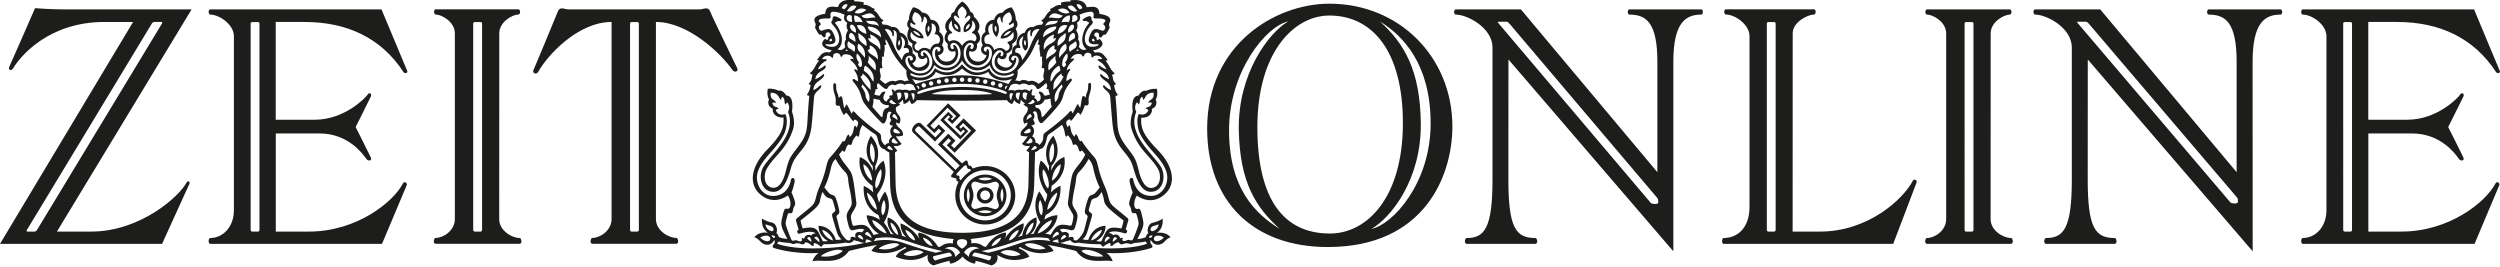 <svg width="346" height="37" viewBox="0 0 346 37" xmlns="http://www.w3.org/2000/svg"><title>ZEIT ONLINE</title><desc>Nachrichten auf ZEIT ONLINE</desc><g fill="#1D1D1B"><path d="M71.91 32.94c-1.06 0-2.82-1.02-2.82-2.61l.01-25.72c0-1.59 1.84-2.6 2.65-2.6.29 0 .32-.72 0-.72H60.3c-.32 0-.28.72 0 .72.81 0 2.65 1 2.65 2.6v25.71c0 1.59-1.59 2.61-2.65 2.61-.28 0-.4.81 0 .81h11.61c.4.01.28-.8 0-.8zm-5.19-1.11c0 .12-.1.22-.21.22h-.8c-.12 0-.22-.1-.22-.22V3.26c0-.12.1-.21.22-.21h.8c.12 0 .21.1.21.21v28.57zM42.13 3.04c5.92 0 10.65 2.23 13.71 6.93.18.27.63.13.53-.13-.15-.38-3.57-8.54-3.57-8.54H29.1c-.32 0-.28.72 0 .72 1.27 0 3.27 1.39 3.27 2.98v24.1c0 2.31-1.52 3.84-3.27 3.84-.28 0-.32.81 0 .81h23.77l3.42-8.12c.12-.31-.33-.62-.53-.23-1.34 2.57-6.38 6.65-13.01 6.65h-4.58V18.47h6.04c3.96 0 5.96 2.77 6.51 3.54.26.36.81.22.6-.22-.2-.44-2.1-4.21-2.1-4.21s1.9-3.77 2.1-4.21c.2-.44-.23-.65-.46-.26s-3.16 3.46-7.29 3.46h-5.41V3.04h3.97zm-6.22 28.79c0 .12-.1.22-.21.22h-.8c-.12 0-.21-.1-.21-.22V3.26c0-.12.1-.21.21-.21h.8c.12 0 .21.1.21.21v28.57zM25.79 25.32c-.93 1.76-6.25 6.73-13.19 6.73H7.88L26.52 1.3H8.96c-2.1 0-4.11-.17-4.11-.17s-3.26 7.46-3.56 8.1c-.21.46.26.68.55.19.89-1.5 4.79-6.38 12.6-6.38h3.98L0 33.75h22.43s3.6-7.88 3.77-8.28c.17-.4-.22-.51-.41-.15zM4.78 32.05H3.8c-.12 0-.15-.1-.08-.22l17.3-28.58c.07-.12.23-.21.34-.21h.98c.12 0 .15.1.08.21L5.12 31.83c-.07.12-.22.22-.34.22zM102.05 9.48c-.17-.38-3.43-7.03-3.75-7.86-.3-.8-.91-.32-1.46-.32H78.65c-.55 0-1.16-.47-1.46.32-.32.84-3.2 7.73-3.37 8.11-.17.38.41.7.7.17C75.77 7.64 80 3.04 84.64 3.04v27.28c0 1.59-1.59 2.61-2.65 2.61-.28 0-.4.81 0 .81H93.6c.4 0 .28-.81 0-.81-1.06 0-2.82-1.02-2.82-2.61V3.04c4.49 0 9.06 4.42 10.56 6.61.34.5.88.21.71-.17zM88.42 31.83c0 .12-.1.22-.21.22h-.8c-.12 0-.21-.1-.21-.22V3.26c0-.12.1-.21.21-.21h.8c.12 0 .21.1.21.21v28.57zM331.74 3.04c5.92 0 10.65 2.23 13.71 6.93.18.27.64.13.53-.13-.15-.38-3.57-8.54-3.57-8.54h-23.7c-.32 0-.28.72 0 .72 1.27 0 3.27 1.39 3.27 2.98v24.1c0 2.31-1.52 3.84-3.27 3.84-.28 0-.32.81 0 .81h23.77l3.42-8.12c.13-.31-.33-.62-.53-.23-1.34 2.57-6.39 6.65-13.01 6.65h-4.58V18.47h6.04c3.96 0 5.96 2.77 6.51 3.54.26.36.81.22.6-.22-.2-.44-2.1-4.21-2.1-4.21s1.9-3.77 2.1-4.21c.2-.44-.23-.65-.46-.26s-3.16 3.46-7.29 3.46h-5.41V3.04h3.97zm-6.22 28.79c0 .12-.09.22-.21.22h-.8c-.12 0-.21-.1-.21-.22V3.26c0-.12.09-.21.21-.21h.8c.12 0 .21.1.21.21v28.57zM278.32 32.94c-1.06 0-2.82-1.02-2.82-2.61l.01-25.71c0-1.59 1.84-2.6 2.65-2.6.28 0 .32-.72 0-.72H266.7c-.32 0-.28.72 0 .72.82 0 2.65 1 2.65 2.6v25.71c0 1.59-1.59 2.61-2.65 2.61-.28 0-.4.81 0 .81h11.61c.4 0 .29-.81.01-.81zm-5.19-1.11c0 .12-.1.22-.22.22h-.8c-.12 0-.21-.1-.21-.22V3.26c0-.12.1-.21.21-.21h.8c.12 0 .22.1.22.21v28.57zM315.63 1.3h-9.94c-.32 0-.28.72 0 .72 2.32 0 3.86 1.09 3.86 6.54v15.27L290.67 1.3h-9.01c-.32 0-.28.72 0 .72 1.6 0 5.08 1.83 5.08 4.54v18.31c0 6.73-1.13 8.07-3.56 8.07-.28 0-.4.81 0 .81h9.49c.4 0 .28-.81 0-.81-2.66 0-3.73-1.34-3.73-8.07l.01-16.64 22.82 26.55-.01-26.22c0-5.38 1.66-6.54 3.87-6.54.28 0 .32-.72 0-.72zm-5.91 26.67c0 .3-.9.19-1.01.07L287.54 3.18c-.1-.12-.09-.17.03-.17h1.13c.16 0 .33.19.43.31l20.48 24.02c.1.12.12.25.12.43l-.01.2zM235.45 1.3h-9.94c-.32 0-.28.72 0 .72 2.32 0 3.87 1.09 3.87 6.54v15.27L210.49 1.3h-9.01c-.32 0-.28.72 0 .72 1.6 0 5.08 1.83 5.08 4.54v18.31c0 6.73-1.12 8.07-3.56 8.07-.28 0-.4.81 0 .81h9.49c.4 0 .28-.81 0-.81-2.66 0-3.73-1.34-3.73-8.07l.01-16.64 22.82 26.55V8.56c0-5.38 1.66-6.54 3.86-6.54.28 0 .32-.72 0-.72zm-5.95 26.74c0 .3-.9.19-1.01.07L207.36 3.18c-.1-.12-.09-.17.03-.17h1.13c.16 0 .33.19.43.31l20.43 24.09c.1.12.12.25.12.43v.2zM184 .51c-7.59 0-16.93 5.73-16.93 17.28 0 10.12 6.4 16.4 16.7 16.4 13.36 0 17.24-9.84 17.24-16.68 0-9.61-7.36-17-17.01-17zm-13.9 17.52c0-8.2 5.18-14.44 8.18-15.06-2.66 1.53-6.99 7.24-6.83 15.06.15 7.32 2.39 10.67 5.66 13.65-3.27-2.04-7.01-5.48-7.01-13.65zm3.92-.45c0-10.3 5.04-15.43 9.96-15.43 5.91 0 10.18 4.84 10.18 14.89 0 10.29-4.94 15.28-10.11 15.28-5.26 0-10.03-3.24-10.03-14.74zm15.79 14.1c2.66-1.53 6.9-6.76 6.83-14.58-.07-7.49-2.38-11.15-5.65-14.13C194.26 5.01 198 8.93 198 17.1c0 8.2-5.19 13.95-8.19 14.58zM264.72 25.04c-1.34 2.57-6.2 7.01-12.82 7.01h-3.8l.01-27.44c0-1.59 2.14-2.6 2.95-2.6.28 0 .32-.72 0-.72h-12.2c-.32 0-.28.72 0 .72 1.27 0 3.27 1.39 3.27 2.98v23.65c0 3.07-1.82 4.3-3.57 4.3-.28 0-.32.81 0 .81h23.46s3.1-8.17 3.23-8.48c.13-.31-.33-.62-.53-.23zm-18.97 6.79c0 .12-.1.22-.21.22h-.8c-.12 0-.21-.1-.21-.22V3.26c0-.12.1-.21.21-.21h.8c.12 0 .21.1.21.21v28.57z"/></g><g fill="#1D1D1B"><path d="M136.35 24.16c-1.63 0-2.95 1.29-2.95 2.88 0 1.59 1.32 2.88 2.95 2.88s2.95-1.29 2.95-2.88c-.01-1.6-1.33-2.88-2.95-2.88zM133.99 28s-.42-1.04 0-1.94c.5 1.02 0 1.94 0 1.94zm3.33-3.25c-1.02.49-1.94 0-1.94 0s1.04-.42 1.94 0zm-1.95 4.57s.92-.49 1.94 0c-.89.41-1.94 0-1.94 0zm2.72-.53c-.36.41-.91-.16-1.75-.16s-1.4.55-1.76.14c-.41-.36.15-.89.15-1.74s-.55-1.39-.14-1.75c.36-.41.91.16 1.75.16s1.4-.55 1.76-.14c.41.36-.15.89-.15 1.74s.55 1.39.14 1.75zm.6-2.73c.42.9 0 1.94 0 1.94s-.49-.92 0-1.94z"/><path d="M136.35 22.98c-.6 0-1.16.12-1.68.34a.94.94 0 0 1-.2-.22c-.13-.29-.36-.13-.36-.13s-.15-.32-.18-.56c-.04-.23-.27-.25-.46-.06-.18.19-.34.25-.34.25l-2.7-2.6.84-.87.37.35-.6.62 1.08 1.04 2.97-3.08-1.73-1.67-1.15 1.18.76.74.35-.37.23.22-.61.63-2.29-2.21.61-.63.23.22-.35.37.65.62 1.15-1.19-1.73-1.67-2.97 3.08 1.08 1.04.6-.62.37.35-.84.86-1.96-1.89c-.29-.28-.72-.02-.95.23s-.46.7-.17.99l5.63 5.43s-.06.16-.24.35c-.18.19-.16.43.07.45.24.03.57.17.57.17s-.15.24.14.36c.04.01.08.05.12.09-.29.55-.45 1.17-.45 1.83 0 2.24 1.86 4.05 4.15 4.05s4.15-1.81 4.15-4.05c-.02-2.22-1.87-4.04-4.16-4.04zm-9.58-4.76c-.18-.17-.16-.3.07-.53.11-.12.26-.33.51-.08l2.05 1.98 1.43-1.49-.91-.88-.64.66-.52-.5 2.38-2.47 1.2 1.16-.55.57-.19-.18.32-.33-.68-.65-1.1 1.14 2.77 2.68 1.1-1.14-.71-.68-.32.33-.23-.22.55-.57 1.11 1.07-2.35 2.44-.43-.42.61-.64-1-.97-1.43 1.49 3.02 2.92-.59.61-5.47-5.3zm5.99 6.17c-.13-.16-.25-.03-.35-.14-.07-.07-.05-.18.09-.32.17-.19.55-.59.76-.79.21-.21.37-.34.49-.22.12.12.03.24.19.4.16.16.3-.08.44.28-.95.65-1.39 1.34-1.39 1.34-.41-.24-.09-.38-.23-.55zm3.59 6.11c-1.96 0-3.55-1.55-3.55-3.47 0-1.91 1.59-3.47 3.55-3.47s3.55 1.55 3.55 3.47c-.01 1.92-1.6 3.47-3.55 3.47z"/><path d="M160.09 32.24c1.04-.68.81-1.97.81-1.97s-.57.4-1.36.55c-.5.1-.87.85-.62 1.46-.28.21-.34.55-.34.55-.59.25-1.17.25-1.17.25.98-1.88.95-1.95.66-3.18-.19-.83-.27-1.07-.62-.99-.59.13-.62-1.1-.1-1.84 0 0 1.84 1.48 3.73-.08 1.83-1.5 1.31-4.02-.85-6.23-2.16-2.22-2.33-3.11-2.29-4.47 1.42.06 1.59-1.04 1.46-1.21.99-.42.55-1.32.55-1.32.36-.55.17-1.46.17-1.46-.93-.06-1.48.28-1.48.28-.61-.19-1.08.66-1.08.66-1.17.02-.78 2.23-.78 2.23s-.52 1.31-.17 2.39c.93 2.9 2.6 3.68 3.66 5.53.43.75.42 2.18-.53 2.54-.89.34-1.65-.34-2.12-2.24-.47-1.9-.64-1.95-1.76-3.45-1.12-1.5-1.17-2.25-1.25-3.81-.08-1.55-.23-3.18-.23-3.18.25.06.32-.13.32-.13-.47-.62-.51-1.36-.51-1.36.19 0 .26-.15.26-.15-.57-.59-.3-.76-.57-1.27.32.02.38-.23.38-.23-.68-.51-.61-.97-1.27-1.72.19.02.3-.11.3-.11-.53-.64-.74-1.19-1.76-1l-.28-.32s.82-.06 1.21-.57c.4-.51-.32-1.02-.32-1.02s-.17.2-.26.17c-.23-.08.02-.34-.3-.49-.26-.12-.11-.62.28-.55.4.08.1.59.38.68.28.1.39-.47.65-.38.15.06.19-.07.59-.76.25-.42-.15-.4.1-.93.18-.38.23-.95-1.42-1.19-.04-1.37-1.31-.89-1.76-.93-.25-.89-1.06-1.06-2.22-.96l-.09.19c-.78-.04-1.27.15-1.27.15l.06.32c-.78-.08-1.08.45-1.57.55l.1.23c-.72.44-.61.98-1.31 1.36l.28.29-.17.3c-.76-.02-1.23.34-1.23.34-.91-.13-1.14.76-1.14.76-.97.17-1.23 1.25-1.14 1.69-.79.25-.62 1.19-.62 1.19-.51.23-.74.97.02 1.38 0 0-.34.87-1.34.46s-.74-1.14-.57-1.29c.7.57 1.21.07 1.14-.57 1.04-.3.76-1.33.76-1.33 1.27-.68.47-2.1.47-2.1.57-.55.02-1.23.02-1.23.02-.89-.57-1.71-.57-1.71-.91.15-1.25.74-1.25.74-.97.02-1.17.98-1.17.98-1 .04-1.35.95-1.21 1.7-.61.34-.7 1.21-.36 1.82-.53.61-.08 1.35.51 1.36 0 0-.11.91-1.16.91s-1.44-1.02-1.17-1.46c.78.32 1.14-.36.99-.97.95-.72.11-1.72.11-1.72.59-.87.06-1.53-.53-2.08 0-.57-.44-.62-.44-.62-.38-1.04-1.14-1.46-1.14-1.46s-.76.42-1.14 1.46c0 0-.44.06-.44.62-.59.55-1.12 1.21-.53 2.08 0 0-.83 1 .11 1.72-.15.61.21 1.29.99.97.26.44-.13 1.46-1.17 1.46s-1.16-.91-1.16-.91c.59-.02 1.04-.76.51-1.36.34-.61.25-1.48-.36-1.82.13-.76-.21-1.67-1.21-1.7 0 0-.21-.97-1.17-.99 0 0-.34-.59-1.25-.74 0 0-.59.81-.57 1.7 0 0-.55.68.02 1.23 0 0-.8 1.42.47 2.1 0 0-.28 1.02.76 1.33-.08.64.44 1.14 1.14.57.17.15.43.87-.57 1.29-1 .42-1.34-.46-1.34-.46.76-.42.53-1.15.02-1.38 0 0 .17-.95-.62-1.19.1-.44-.17-1.51-1.14-1.69 0 0-.23-.89-1.14-.76 0 0-.47-.36-1.23-.34l-.17-.3.28-.29c-.7-.38-.59-.93-1.31-1.36l.1-.23c-.49-.09-.8-.62-1.57-.55l.06-.32s-.49-.19-1.27-.15l-.09-.19c-1.16-.1-1.97.08-2.22.96-.46.04-1.72-.44-1.76.93-1.65.25-1.6.82-1.42 1.19.25.53-.15.5.1.93.4.68.44.82.59.76.26-.1.36.47.64.38.28-.09-.02-.61.38-.68.4-.07.54.43.29.55-.32.15-.08.42-.3.49-.1.03-.27-.17-.27-.17s-.72.51-.32 1.02c.4.51 1.21.57 1.21.57l-.28.32c-1.02-.19-1.23.36-1.76 1 0 0 .11.13.3.11-.66.76-.59 1.21-1.27 1.72 0 0 .06.25.38.23-.26.51 0 .68-.57 1.27 0 0 .08.15.27.15 0 0-.04.74-.51 1.36 0 0 .08.19.32.13 0 0-.15 1.63-.23 3.18-.08 1.55-.13 2.31-1.25 3.81s-1.29 1.55-1.76 3.45c-.47 1.89-1.23 2.57-2.12 2.24-.95-.36-.96-1.79-.53-2.54 1.06-1.85 2.73-2.63 3.66-5.53.35-1.08-.17-2.39-.17-2.39s.4-2.22-.78-2.23c0 0-.47-.85-1.08-.66 0 0-.55-.34-1.48-.28 0 0-.19.91.17 1.46 0 0-.44.91.55 1.32-.13.17.04 1.27 1.46 1.21.04 1.36-.13 2.25-2.29 4.47-2.16 2.22-2.68 4.73-.85 6.23 1.89 1.55 3.73.08 3.73.08.53.74.49 1.97-.1 1.84-.35-.08-.43.16-.62.99-.28 1.23-.32 1.31.66 3.18 0 0-.59 0-1.18-.25 0 0-.06-.34-.34-.55.25-.61-.12-1.36-.62-1.46-.8-.15-1.36-.55-1.36-.55s-.23 1.29.82 1.97c0 0-1.21-.27-1.88.62.78.27.79.82 1.52 1 .81.21 1.21-.6 1.21-.6s.25.16-.06.57c-.23.3-.22.44.15.55 2.99.89 6.08.65 6.08.65s-.62.34-.87 1.15c1.29-.32 3.62.61 5.04-1.42 0 0 1.65-.45 3.94-.85 0 0-.51.3-.81.83 0 0 2.01.99 4.6-.51.12-.07.3.13.11.21-1.1.44-1.35 1.1-1.35 1.1s2.24 1.19 4.45-.26c0 0-.34 1.1.79 1.48 0 0 1.08-.4 2.24-.65 0 0-.11.28.13.4 0 0 .93-.15 1.63-.98.71.83 1.64.98 1.64.98.25-.11.13-.4.13-.4 1.16.25 2.24.65 2.24.65 1.14-.38.79-1.48.79-1.48 2.22 1.46 4.45.26 4.45.26s-.25-.66-1.35-1.1c-.19-.08-.01-.28.11-.21 2.6 1.5 4.6.51 4.6.51-.3-.53-.81-.83-.81-.83 2.29.4 3.94.85 3.94.85 1.42 2.03 3.75 1.1 5.04 1.42-.25-.81-.87-1.15-.87-1.15s3.09.25 6.08-.65c.37-.11.38-.24.15-.55-.3-.4-.06-.57-.06-.57s.4.81 1.21.6c.73-.19.74-.74 1.51-1-.71-.86-1.92-.6-1.92-.6zm-53.98 1.14c-.49-.06-.89-.49-.89-.49s.36-.32.95-.27c.59.06.61.84-.06.76zm.55-1.42c-.75-.31-.7-.93-.7-.93s.19.11.59.21c.7.17.62.93.11.72zm.57.91c-.13.21-.42-.13-.44-.3 0 0 .62.01.44.3zm45.33-24.73s-.27.07-.47.04c-.2-.03-.28.12-.01.27.81.45 1.05 1.13 1.05 1.13s-.41-.06-.87-.45c-.2-.17-.31.02-.16.27.26.43 1.25.52 1.39 1.56 0 0-.58-.21-.99-.61-.19-.19-.32-.05-.2.18.33.65 1.4.75 1.45 1.93 0 0-.43-.14-.84-.57-.2-.21-.37 0-.14.3s.81.58.88 1.22c.07.64.26 3.53.4 4.38.14.85.38 1.83 1.39 3.05 1.01 1.22 1.15 1.49 1.49 2.67.75 2.62 1.69 3.29 2.88 2.95 1.19-.34 1.65-2.22.74-3.56-1.22-1.8-4.52-4.44-3.29-7.42 0 0-.41-.68.1-1.32 0 0 .16.1.21.3.33-.28 0-.69.48-1.08 0 0 .17.17.14.43.38-.1.27-1.01 1.46-.98.13 1.05-.51.82-.75 1.39 0 0 .37-.1.52.02-.18.71-.68.48-.89.79 0 0 .24.01.4.21 0 0-.24.88-1.29.54 0 0-.3.31-.21 1.32.08.95.31 1.83 2.11 3.87.63.72 2.01 2.14 2.01 3.59 0 1.35-.95 2.55-2.21 2.55-1.59 0-2.28-1.15-2.49-2.23-.09-.45-.6-.28-.51.24.13.78.43 1.52.43 1.52s-.21.43-.38.96c-.17.54-.14.73.01.98.27.42.07.99.57.92.3-.04.3.09.43.52.27.93.21.98.03 1.5-.18.53-.5 1.36-.62 1.58-.23.41-.45-.07-.89.17-.36.2-.78.04-.5-.31 0 0-.2-.14-.35.06 0 0-.27-.85-.98-.47 0 0-.34-.37-.65-.27 0 0 .35-.57 2.21.01.3.09.54-.4.14-.54 0 0 .3-.98.34-1.16.04-.18.13-.24-.2-.51-2.07-1.74-2.24-1.65-2.51-2.72-.27-1.08-.4-1.26-.74-2.09-.87-2.14-.65-2.87-1.26-3.56-1.26-1.4-1.72-2.24-1.72-2.24s-.11-.01-.14.11c-.44-.33-.24-.68-.65-1.01 0 0-.14.08-.17.35-.64-.47-.48-1.28-.72-1.59 0 0-.16.07-.23.3 0 0-.21-.37-.21-.52 0-.16-.08-.26.18-.47.27-.21.37-.13.44.11.4-.33.58-.78.99-1.19 0 0 .2.09.34.34 0 0 .37-.5.6-1.33.38.07.58 0 .54-.51-.09-.96.38-1.19.33-2.34-.02-.41-.41-.27-.4.06.04.92-.26.94-.35 1.74-.57-.71-.5.28-.74 1.36 0 0-.15-.06-.23-.31-.14-.47-.33.26-.84 1.13-.13-.33-.16-.54-.55-.07-.4.47-1.82 1.68-3.19 2.68-.52.38-.18.7-.41 1.18-.16.33-.45.58-.45.58s-.18-.33-.54-.31c0 0 .09-.64-.45-.89 0 0 .68-.86-.13-1.49.5-.17.67-.11.26-.84 0 0 .45-.44-.04-1.02.47-.33.61.12.65.55.06.62.37 1.2.71.89.37-.34 2.06-2.09 2.52-2.88.47-.79.23-1.4 1.43-2.82.22-.26 0-.51-.23-.3-.14.13-.44.25-.44.25s-.04-.74.44-1.4c.2-.27.03-.43-.37-.06 0 0-.06-.6.89-1.4.26-.22.09-.34-.35-.18 0 0 .18-.54.78-.67.6-.13.78.1.81.21.03.11.24.14.26 0s.18-.47.61-.4c.43.07.4.35.4.48s.09.25.21.1c.18-.22.86-.4 1.3.25zm2.02 24.88c-.25.28-.57.46-.57.46-.06-.38.25-.66.25-.66.32.01.32.2.32.2zm-1.57-1.76s-1.7-.1-2.39 1.94c0 0-.5.03-.8-.1 0 0 .4-.19.65-.97s.49-1.63.64-2.15c.2-.7-.59-.45-.39-1.1.35-1.15.27-1.27.69-1.41.42-.13.55-.1 1.05-.9 0 0 .25.57.35 1.22.1.65.65 1.14 2.69 2.73 0 0-.1.6-.3 1.1-2.14-.4-1.99.25-2.79 1.79 0 0-.35.03-.7-.05 0-.01 1.31-.64 1.3-2.1zm-2 2.02c.14-.62.85-1.3 1.5-1.47-.17.69-.85 1.31-1.5 1.47zm2.24-.52c.32.02.36.17.36.17-.45.38-.7.61-.7.61-.09-.52.34-.78.34-.78zm-10.83-11.68s-.04 2.47-.08 4.27c-.06 3.04-1.16 6.87-9.2 6.87s-9.13-3.83-9.19-6.87c-.04-1.81-.08-4.27-.08-4.27.21-.1.33-.25.33-.25-.39-.35-.51-.64-.51-.64.81.13 1.09-.3 1.09-.3-.58-.62-.79-1.03-.79-1.03.52.06.98-.11.98-.11.1-.97-.91-1.01-.96-1.78.24.02.45.17.45.17.6-1.25-.71-1.25-.44-2.32.4-.13.58-.43.58-.43a.722.722 0 0 1-.25-.1c.45-.19.57-.51.57-.51.13.33.13.61.13.61.64-.11.83-.56.83-.56.07.29.3.58.3.58.51-.18.69-.55.69-.55s3.4.07 6.25.07 6.25-.07 6.25-.07.18.36.69.55c0 0 .23-.29.3-.58 0 0 .19.45.83.56 0 0 0-.28.13-.61 0 0 .12.32.57.51 0 0-.09.06-.26.1 0 0 .18.29.58.43.27 1.07-1.03 1.07-.44 2.32 0 0 .21-.15.45-.17-.05.76-1.06.81-.96 1.78 0 0 .46.17.98.11 0 0-.21.41-.79 1.03 0 0 .28.43 1.09.3 0 0-.12.29-.51.64.06-.01.19.15.39.25zm-19-1.41s-.1-.4.31-.54c0 0 .22.34.57.65 0 0-.37.24-.88-.11zm.17 1.11s-.46.01-.79-.28c0 0 .01-.27.26-.31.01 0 .31.17.53.59zm-4.27-9.12c1.5 1.41.91 2.46.91 2.46s-.42-.44-.44-.93c-.02-.49-.58-1.2-.58-1.2.13-.1.11-.33.11-.33zm-.23-1.08c.33-.02.28-.41.28-.41s.49.33.82.83c.43.64.22.75.34 1.44-.97-.76-1.44-1.86-1.44-1.86zm-.49-3.17s.68.43.7 1.5c.01.4-.38.58-.55-.04l.15-.21s-.56-.59-.3-1.25zm-1.17-1.69s.25.22.61.42c.57.32.18 1.05.18 1.05s-.1-.17-.66-.49c-.42-.24-.28-.89-.13-.98zm-.06 1.31s-.16.04-.38-.04l.2-.18s.04.13.18.22zm.59-4c-.75.02-.92-.51-.7-.8s.68-.13.64.15c-.04.27.06.65.06.65zm-.31 2.32c-.27-.15-.14-1.18.43-.62.38.38.31 1.08.31 1.08s-.28-.21-.74-.46zm.12-1.31c-.32-.52.06-.86.43-.44.37.43.25.91.25.91s-.45-.11-.68-.47zm.64-.97s-.28-.28-.17-.94c0 0 .86.04 1.15.96 0 0-.47-.12-.98-.02zm.4 1.48c.57.51 1.24.72 1.11 1.82-.91-.6-1.17-.84-1.11-1.82zm.88 3.46c-.6-.9-1.28-1-.9-1.96 0 0 1.13.47.9 1.96zM118.6 3.5c.85-.19 1.3.43 1.3 1.19 0-.01-1.06-.22-1.3-1.19zm.96 6.3s-.05-.38.18-.72c1.5.89 1.14 2.23 1.14 2.23-.43-.47-.42-.93-1.32-1.51zm.87-5.03s1.66.46 1.38 2.13c-.51-.96-1.51-.84-1.67-1.64 0 0 .24.09.41.05 0 .01-.12-.26-.12-.54zm-.02 1.5c1.24.54 1.09 1.99 1.09 1.99-.42-.64-1.27-.69-1.41-1.36.16 0 .31-.14.31-.14-.1-.23.01-.49.01-.49zm-.18 1.45c.58.65 1.13.74.95 2.02 0 0-.68-.54-1.09-1.12 0 0 .19-.29.14-.9zm.66 5.93s.34.1.85.16c0 0 .21.81 1.25.74.07.31-.02.32-.28.41-.26.09-.5.29-.56 1.09-.01.21-.13.21-.32-.01l-1.09-1.25c0-.01.19-.58.15-1.14zm1.82.41c-.66-.16-.43-.92-.29-1.06.13-.13.17-.42-.15-.3-.57.22-.32.6-.69.53-.37-.07-.6-.16-.6-.16.18-.37.22-.76.22-.76.09.09.28-.02.28-.02-.28-.56.06-.79.06-.79s.52.5.85.72c.26.18.41.06.46-.03.38-.75 1.04-.38 1.04-.38.81-.5 1.28-.06 1.28-.06.82-.4 1.29.1 1.29.1l.31.68c-.49-.16-.93.03-.93.03-.4-.25-.99-.09-.99-.09-.66-.26-1.01.18-1.01.18-.22-.31-.54-.47-.38-.06.1.26.13.66-.12.62-.25-.04-.37.1-.16.35-.35.12-.47.5-.47.5zm23.45-8.8c-.16.8-1.16.67-1.67 1.64-.28-1.67 1.38-2.13 1.38-2.13 0 .28-.12.54-.12.54.17.04.41-.05.41-.05zm2.24-2.88c-.04-.27.42-.44.64-.15.22.29.05.82-.7.8 0 0 .1-.38.06-.65zm.34 4.32c-.56.32-.66.49-.66.49s-.38-.73.18-1.05c.35-.2.61-.42.61-.42.15.09.29.74-.13.98zm.37.11l.2.18c-.22.07-.38.04-.38.04.14-.09.18-.22.18-.22zm-1.19-1s-.07-.7.31-1.08c.57-.56.7.47.43.62-.47.25-.74.46-.74.46zm.6-1.77c-.23.36-.68.47-.68.47s-.12-.48.25-.91c.38-.42.76-.08.43.44zm-.63-.97c-.51-.1-.98.02-.98.02.28-.92 1.15-.96 1.15-.96.11.65-.17.94-.17.94zm-.34 5.8c-.17.62-.55.44-.55.04.02-1.07.7-1.5.7-1.5.26.66-.3 1.26-.3 1.26l.15.2zm-.46 3.12s-.56.71-.58 1.2c-.02.49-.44.93-.44.93s-.59-1.05.91-2.46c0 0-.02.23.11.33zm-1.33.44c.12-.68-.09-.79.34-1.44.33-.5.82-.83.82-.83s-.05.39.28.41c.01.01-.46 1.11-1.44 1.86zm.85-4.42c-.23-1.49.9-1.96.9-1.96.38.96-.3 1.06-.9 1.96zm1.09-4.51c-.24.98-1.3 1.19-1.3 1.19 0-.76.45-1.38 1.3-1.19zm-.21 1.05c.06.98-.21 1.22-1.11 1.82-.13-1.11.55-1.31 1.11-1.82zm-.93 4.53c.23.33.18.72.18.72-.9.58-.88 1.04-1.32 1.52 0-.01-.36-1.35 1.14-2.24zm-1 5.7l-1.09 1.25c-.19.22-.31.22-.32.01-.06-.79-.29-1-.56-1.09s-.35-.1-.28-.41c1.04.07 1.25-.74 1.25-.74.51-.06.85-.16.85-.16-.04.57.15 1.14.15 1.14zm.65-6.16c-.41.58-1.09 1.12-1.09 1.12-.18-1.28.37-1.37.95-2.02-.05.61.14.9.14.9zm-1.41-.36s-.16-1.44 1.09-1.99c0 0 .11.26.02.49 0 0 .15.14.31.14-.15.67-1 .72-1.42 1.36zm-.04 3.24s.34.23.06.79c0 0 .19.1.28.02 0 0 .04.4.22.76 0 0-.24.09-.6.16-.37.07-.12-.31-.69-.53-.32-.12-.28.16-.15.3.13.13.37.9-.29 1.06 0 0-.12-.38-.47-.5.21-.25.09-.4-.16-.35s-.22-.35-.12-.62c.16-.41-.16-.25-.38.06 0 0-.35-.44-1.01-.18 0 0-.59-.16-.99.09 0 0-.44-.19-.93-.03l.31-.68s.47-.5 1.29-.1c0 0 .47-.44 1.28.06 0 0 .66-.37 1.04.38.05.1.19.21.46.03.33-.22.85-.72.85-.72zm-2.67 5.13c-.03-.54.41-.84.41-.84.32 0 .28.4.28.4-.4.16-.69.44-.69.44zm.53 1.63c-.51.35-.93.13-.93.13.32-.47.76-.59.76-.59.3.12.17.46.17.46zm-.38-3.92c.49-.23.63-.53.63-.53.37.1.32.34.32.34-.51.45-.95.19-.95.19zm-.2-.52c-.71-.18-.46-.94-.46-.94.26-.22.62.04.62.04-.2.48-.16.9-.16.9zm-.85-.97c-.13.38-.22 1.02-.22 1.02-.62-.47-.29-.99-.29-.99.2-.13.51-.03.51-.03zm-.98.11c-.21.44-.26.94-.26.94-.37-.43-.18-.94-.18-.94.2-.14.44 0 .44 0zm-7.06-.92c-3.5 0-5.47.79-5.87.92-.4.13-.44-.17-.16-.3.28-.13 2.61-1.05 6.03-1.05s5.74.92 6.02 1.05c.28.13.24.43-.16.3-.39-.13-2.36-.92-5.86-.92zm4.21.98s-.93.09-4.21.09c-3.29 0-4.21-.09-4.21-.09s.94-.57 4.21-.57c3.28 0 4.21.57 4.21.57zm-10.5-1.15c.02-.01.04-.01.07-.01.17 0 .3.13.3.3 0 .08-.03.16-.09.21l-.28-.5zm.69-.06c0-.16.13-.3.3-.3.17 0 .3.13.3.3a.3.3 0 0 1-.3.3.3.3 0 0 1-.3-.3zm1.02-.26c0-.16.13-.3.3-.3.16 0 .3.13.3.3a.3.3 0 0 1-.3.3c-.17 0-.3-.13-.3-.3zm1.08-.25c0-.16.13-.3.3-.3.16 0 .3.13.3.3a.3.3 0 0 1-.3.3.3.3 0 0 1-.3-.3zm1.06-.16c0-.16.13-.3.3-.3s.3.13.3.3c0 .16-.13.3-.3.3s-.3-.13-.3-.3zm1.08-.08c0-.16.13-.3.3-.3.16 0 .3.13.3.3s-.13.3-.3.3c-.17-.01-.3-.14-.3-.3zm1.06-.03c0-.16.13-.3.3-.3s.3.13.3.3-.13.3-.3.3-.3-.14-.3-.3zm1.06.03c0-.16.13-.3.3-.3s.3.13.3.3-.13.3-.3.3-.3-.14-.3-.3zm1.08.08c0-.16.13-.3.3-.3.16 0 .3.13.3.3a.3.3 0 0 1-.3.3.3.3 0 0 1-.3-.3zm1.07.16c0-.16.13-.3.3-.3s.3.13.3.3c0 .16-.13.3-.3.3s-.3-.14-.3-.3zm1.07.25c0-.16.13-.3.3-.3s.3.13.3.3c0 .16-.13.3-.3.3s-.3-.13-.3-.3zm1.02.26c0-.16.13-.3.3-.3s.3.13.3.3c0 .16-.13.3-.3.3s-.3-.14-.3-.3zm1.02.57a.272.272 0 0 1-.09-.21c0-.16.13-.3.3-.3.02 0 .05 0 .07.01l-.28.5zm-6.02-1.95c-3.25 0-6.41 1.21-6.41 1.21l-.5-.74s.87.44 1.9.13c1.13-.34 1.38-1.1 1.38-1.1s.78.59 1.96.44c.94-.12 1.67-.89 1.67-.89s.74.77 1.67.89c1.18.15 1.96-.44 1.96-.44s.24.77 1.38 1.1c1.03.31 1.9-.13 1.9-.13l-.5.74s-3.16-1.21-6.41-1.21zm7.05.02c-.79.47-2.64.57-3.29-1.02 0 0-.76.72-1.96.58-1.01-.11-1.8-1.11-1.8-1.11s-.79.99-1.8 1.1c-1.19.13-1.96-.58-1.96-.58-.65 1.59-2.5 1.49-3.29 1.02-.2-.12-.11-.35.1-.26s.79.41 1.64.23c1.14-.25 1.46-1.43 1.46-1.43s.88.98 2.17.71c1.09-.23 1.67-1.32 1.67-1.32s.59 1.09 1.67 1.32c1.29.27 2.17-.71 2.17-.71s.32 1.19 1.46 1.43c.85.19 1.43-.13 1.65-.23.22-.09.31.15.11.27zm-13.84 3.45s-.06-.5-.26-.94c0 0 .24-.13.44 0-.01 0 .18.51-.18.94zm-1.03-.03s-.09-.63-.22-1.02c0 0 .31-.1.51.03 0 0 .32.52-.29.99zm-1.24-.94s.35-.26.62-.04c0 0 .25.77-.46.94 0-.01.05-.43-.16-.9zm-.66.88s.15.3.63.53c0 0-.44.27-.96-.19.01 0-.03-.24.33-.34zm.37 1.98s.44.29.41.84c0 0-.29-.28-.69-.44 0 0-.04-.4.28-.4zm.04 2.02s.44.12.76.59c0 0-.41.22-.93-.13.01-.01-.12-.35.17-.46zM142 19.78c.35-.31.57-.65.57-.65.41.15.31.54.31.54-.51.35-.88.11-.88.11zm1.23.41c.25.04.26.31.26.31-.34.29-.79.28-.79.28.23-.42.53-.59.53-.59zm8.26-14.49c-.24.09-.54-.12-.2-.37.26.16.2.37.2.37zm-.63-4.07c.45-.04.56.2.49.6-.04.2-.06.34.42.33 1.15-.04 1.38.25 1.13.49-.18.17-.29.3-.05.48.29.22-.01.83-.33.71-.96-.36-1.25-.33-1.62.51-.37.84-.46 1.55 1.16 1.35 0 0-.03.42-1.07.36-1.04-.05-1.23-1.68.04-3.01.3-.31.25-.48.05-.68-.02-.38-.02-.73-.75-.38-.65.31-.6.53-.22.51s.65.27.65.27-.63.6-.89 1.66c-.36 1.5.51 1.97.51 1.97s-.53.4-1.07-.31c0 0 .25-.62-.11-1.03 0 0 .2-.58-.27-1.27 0 0 .35-.35.11-1.06 0 0 .69-.29.36-1.09 0 .01.66-.34 1.46-.41zm-1.05-.51l-.35.17a1.19 1.19 0 0 1-.46-.67c.56-.21.81.5.81.5zm-.7.39c-.58.32-1.29-.35-1.32-.65.78-.35.95.35 1.32.65zm-1.1.23s-.63.44-1.61-.37c0 0 .91-.62 1.61.37zm-.92.38c-.35.73-1.29.21-1.95.33.66-1.19 1.54-.22 1.95-.33zm-.67.74c-.23.73-1.18.35-1.76.76.33-.97 1.05-.64 1.76-.76zm-.23.81c.02.75-1.22.86-1.83 1.52.02-1.55 1.83-1.52 1.83-1.52zm-2.25 4.12s.12.09.3.03c-.09.53.1.85-.09 1.55 0 0 .16.1.35.07.12.66-.28.88 0 1.53 0 0-.24.33-.77.63 0 0-.69-.65-1.36-.33 0 0-.72-.44-1.3 0 0 0-.21-.18-.58-.09 0 0 .47-.61.33-1.44 0 0 .88-.85 1.58-1.9.7-1.05.89-1.89 1.3-2.43 0 0 .14.34-.09.67 0 0 .1.14.28.16-.12.85.16 1.08.05 1.55zm-2.08-2.25c.14.2.18.64.04.77-.18-.11-.27-.56-.04-.77zm-.84 1.11c.17.04.28-.06.15-.26-.21-.32-.17-1.07.49-1.38 0 0-.55 1.26.21 2 0 0 .42-.09.41-.83-.01-.92-.37-1.82.4-2.04 0 0-.16.35-.06.79.04.15.21.12.2-.15-.01-.27.3-.85 1.05-.75 0 0-.5.72-.9 1.49-.4.78-.46 1.32-1.49 2.81 0 0-.11-1.06-.91-1.04-.2-.39.09-.73.45-.64zm-2.2.98c-.15.29-.49.1-.31-.1.12-.14 0-.43-.29-.18-.76.68-.83 2.01.29 2.38 1.11.36 2.09-.54 2.14-1.54.01-.23-.27-.33-.27-.01 0 .31-.57.22-.4-.18.24-.56 1.11-.25 1.01.45-.16 1.14-1.35 1.97-2.59 1.61-1.24-.36-1.57-1.95-.46-2.95.44-.39 1.14.03.88.52zm-1.06-4.05c.2.14.24.54.07.86-.23-.3-.23-.68-.07-.86zm-.77 1.18c-.4-.6-.24-1.41.4-1.5 0 0-.25 1.24.54 1.86 0 0 .68-.9.06-2.06 0 0-.04-.61.44-.75 0 0 .05.54.25.8.06.08.13-.06.09-.3-.06-.33.3-1 .95-1.11 0 0 .75.92-.04 1.5-.13.1-.05.3.12.23.29-.12.44-.31.44-.31s.28.51-.19.7c-1.64.66-1.56 1.49-1.56 1.49s1.02.2 1.73-.89c.2.64.04 1.15-.61 1.32-.19.05-.23.22-.05.34.27.17.26.87-.36.96 0 0-.61-.82-1.61-.11 0 0-.23-.94-1.12-.86-.47-.41-.25-1.37.52-1.31zm2.92-.48c-.09.3-.64.69-1 .7.16-.35.63-.69 1-.7zm-5.25 2.41c-.16.2-.46.04-.35-.15.19-.34-.09-.45-.32-.15-.59.77-.3 2.26.84 2.59 1.08.31 1.8-.54 1.96-.98.16-.44.15-1.27-.14-1.2-.2.05 0 .27-.16.32-.34.11-.52-.5-.07-.64s.71.18.81.47c.29.85-.51 2.7-2.31 2.36-1.68-.31-1.81-2.27-1.26-2.99.61-.8 1.4-.23 1 .37zm-3.01-2.07c.21-.05.12-.19.02-.25-.61-.39-.36-1.22.09-1.53-.19 1.5 1.13 1.62 1.13 1.62s.31-.79-.5-1.49c-.4-.35-.47-.65-.26-.8.12-.09.32.14.45.25.15.14.27.06.15-.1-.61-.8.43-1.44.43-1.44s1.03.64.42 1.44c-.12.16 0 .23.15.1.12-.11.33-.34.45-.25.21.15.14.45-.26.8-.81.7-.5 1.49-.5 1.49s1.31-.12 1.12-1.62c.45.3.7 1.14.09 1.53-.1.06-.19.2.02.25.46.1.69.8.25 1.12-.48-.29-1.23-.27-1.75.61-.51-.89-1.27-.9-1.75-.61-.44-.32-.21-1.02.25-1.12zm.45-1.31c.23.03.56.4.52.76-.4-.03-.6-.6-.52-.76zm1.57.76c-.04-.36.3-.74.52-.76.08.16-.12.73-.52.76zm-3.86 3.06c-.16-.05.04-.28-.16-.32-.28-.07-.3.76-.14 1.2.16.44.88 1.28 1.96.98 1.14-.32 1.43-1.81.84-2.59-.23-.3-.51-.19-.32.15.11.19-.19.35-.35.15-.4-.6.39-1.18 1.01-.35.55.72.42 2.67-1.26 2.99-1.8.34-2.6-1.51-2.31-2.36.1-.3.36-.61.81-.47.45.12.26.73-.08.62zm-1.27-3.55c.16.18.16.56-.07.86-.17-.32-.13-.72.07-.86zm-1.43 3.45c-.62-.09-.64-.79-.36-.96.18-.12.14-.28-.05-.34-.65-.18-.81-.69-.61-1.33.7 1.09 1.73.89 1.73.89s.07-.82-1.56-1.49c-.47-.19-.19-.7-.19-.7s.15.19.44.31c.18.08.25-.13.12-.23-.79-.57-.04-1.5-.04-1.5.65.11 1.01.79.95 1.11-.05.25.03.38.09.3.2-.26.25-.8.25-.8.47.14.44.75.44.75-.61 1.16.06 2.06.06 2.06.79-.63.54-1.86.54-1.86.64.09.8.9.4 1.5.76-.05.99.9.54 1.3-.9-.07-1.12.86-1.12.86-1.02-.69-1.63.13-1.63.13zm-.72-2.75c.38.01.85.35 1 .7-.37-.01-.92-.4-1-.7zM126.32 8c.17.4-.4.49-.4.18s-.29-.22-.28.01c.05 1 1.02 1.9 2.14 1.54 1.11-.36 1.05-1.7.29-2.38-.29-.25-.41.04-.29.18.18.2-.16.39-.31.1-.25-.49.45-.91.89-.51 1.11 1 .78 2.59-.46 2.95-1.24.36-2.43-.48-2.59-1.61-.1-.71.78-1.02 1.01-.46zm-1.88-2.46c.24.21.14.66-.04.77-.14-.12-.11-.57.04-.77zm-.95-.76c-.01.27.16.3.2.15.1-.44-.06-.79-.06-.79.77.22.41 1.12.4 2.04-.01.74.41.83.41.83.76-.75.21-2 .21-2 .66.32.7 1.06.49 1.38-.13.2-.02.31.15.26.36-.09.64.25.46.64-.8-.02-.91 1.04-.91 1.04-1.04-1.49-1.1-2.03-1.5-2.81s-.89-1.49-.89-1.49c.73-.1 1.05.49 1.04.75zm-1.43 3.05c.18.05.3-.03.3-.03-.11-.47.18-.7.04-1.54.18-.02.28-.16.28-.16-.23-.33-.09-.67-.09-.67.41.53.6 1.37 1.3 2.42.7 1.05 1.58 1.9 1.58 1.9-.14.83.33 1.44.33 1.44-.37-.09-.58.09-.58.09-.58-.44-1.3 0-1.3 0-.67-.31-1.36.33-1.36.33-.53-.3-.77-.63-.77-.63.28-.65-.12-.87 0-1.53.19.03.35-.07.35-.07-.19-.7.01-1.02-.08-1.55zm-.12-2.64c-.61-.67-1.85-.77-1.83-1.52 0 0 1.81-.03 1.83 1.52zm-.3-1.57c-.58-.41-1.53-.04-1.76-.76.71.12 1.43-.21 1.76.76zm-.47-1.17c-.67-.12-1.6.4-1.95-.33.4.11 1.28-.86 1.95.33zm-1.27-1.08c-.98.81-1.61.37-1.61.37.7-.99 1.61-.37 1.61-.37zm-1.39-.51c-.03.3-.74.96-1.32.65.37-.3.53-1 1.32-.65zM117.3.62s-.07.38-.46.67l-.35-.17s.25-.71.81-.5zM115 5.33c.35.26.04.46-.2.37 0 0-.05-.21.2-.37zm-.76.77c1.62.2 1.53-.52 1.16-1.35-.37-.83-.65-.87-1.62-.51-.32.12-.62-.49-.33-.71.24-.18.12-.31-.05-.48-.25-.24-.02-.53 1.13-.49.47.02.45-.13.42-.33-.07-.4.04-.64.49-.6.8.06 1.46.42 1.46.42-.33.8.36 1.09.36 1.09-.24.72.11 1.06.11 1.06-.47.69-.27 1.27-.27 1.27-.36.41-.11 1.03-.11 1.03-.54.71-1.07.31-1.07.31s.87-.47.51-1.97c-.26-1.06-.89-1.66-.89-1.66s.27-.29.65-.27.44-.2-.22-.51c-.74-.35-.74 0-.75.38-.2.2-.24.37.05.68 1.26 1.33 1.08 2.95.04 3.01-1.04.05-1.07-.37-1.07-.37zm-5.35 25.43c-.18-.52-.24-.57.03-1.5.13-.44.13-.57.43-.52.49.07.3-.5.57-.92.16-.25.18-.44.01-.98-.17-.54-.38-.96-.38-.96s.3-.74.43-1.52c.08-.52-.42-.69-.51-.24-.21 1.08-.91 2.23-2.5 2.23-1.26 0-2.21-1.2-2.21-2.55 0-1.45 1.38-2.87 2.01-3.59 1.8-2.04 2.03-2.92 2.11-3.87.08-1.01-.21-1.32-.21-1.32-1.05.34-1.29-.54-1.29-.54.16-.2.4-.21.4-.21-.21-.31-.71-.09-.89-.79.16-.11.53-.02.53-.02-.24-.57-.88-.34-.75-1.39 1.19-.03 1.08.88 1.46.98-.03-.26.14-.43.14-.43.48.38.16.79.48 1.08.06-.2.21-.3.21-.3.51.64.1 1.32.1 1.32 1.23 2.98-2.07 5.62-3.29 7.42-.91 1.34-.45 3.22.74 3.56 1.19.34 2.13-.33 2.88-2.95.34-1.18.48-1.45 1.49-2.67s1.25-2.2 1.39-3.05c.14-.85.33-3.74.4-4.38.07-.64.65-.92.88-1.22s.06-.51-.14-.3c-.41.43-.84.57-.84.57.04-1.18 1.12-1.28 1.45-1.93.12-.24-.01-.37-.2-.18-.41.4-.99.61-.99.61.14-1.03 1.13-1.13 1.39-1.56.15-.25.04-.44-.16-.27-.46.39-.86.45-.86.45s.24-.68 1.05-1.13c.27-.15.18-.3-.01-.27-.2.03-.47-.04-.47-.04.44-.65 1.12-.47 1.33-.21.12.15.21.03.21-.1s-.03-.41.4-.48c.43-.07.6.26.61.4.01.14.23.11.25 0 .03-.11.21-.34.81-.21s.78.67.78.67c-.44-.16-.61-.04-.36.18.95.81.89 1.4.89 1.4-.4-.37-.56-.22-.37.06.48.66.44 1.4.44 1.4s-.3-.13-.44-.25c-.23-.21-.45.04-.23.3 1.21 1.42.96 2.03 1.43 2.82s2.15 2.54 2.52 2.88c.34.31.65-.27.71-.89.04-.44.18-.88.65-.55-.5.58-.04 1.02-.04 1.02-.41.72-.24.67.25.84-.81.62-.13 1.49-.13 1.49-.54.26-.45.89-.45.89-.36-.01-.54.31-.54.31s-.3-.25-.45-.58c-.23-.48.11-.79-.41-1.18-1.37-1-2.79-2.21-3.19-2.68-.4-.47-.43-.26-.55.07-.51-.88-.69-1.6-.84-1.13-.07.25-.23.31-.23.31-.24-1.08-.17-2.07-.74-1.36-.1-.81-.4-.82-.35-1.74.01-.33-.38-.47-.4-.06-.06 1.15.41 1.38.33 2.34-.04.51.16.58.54.51.23.84.6 1.33.6 1.33.14-.26.34-.34.34-.34.41.41.6.87.99 1.19.07-.24.17-.33.44-.11.27.21.18.31.18.47 0 .16-.21.52-.21.52a.475.475 0 0 0-.23-.3c-.24.31-.08 1.12-.72 1.59-.03-.27-.17-.35-.17-.35-.41.33-.21.68-.65 1.01-.03-.13-.14-.11-.14-.11s-.45.84-1.72 2.24c-.62.69-.4 1.42-1.26 3.56-.33.82-.47 1.01-.74 2.09-.27 1.08-.44.98-2.51 2.72-.33.27-.24.33-.2.51.04.18.34 1.16.34 1.16-.4.14-.15.63.14.54 1.86-.58 2.21-.01 2.21-.01-.31-.1-.65.27-.65.27-.71-.38-.98.47-.98.47-.16-.2-.35-.06-.35-.06.28.35-.13.51-.5.31-.44-.24-.67.24-.89-.17-.13-.26-.45-1.09-.63-1.62zm6.3-1.55c.15.52.39 1.37.64 2.15s.65.97.65.97c-.3.13-.8.1-.8.1-.69-2.04-2.39-1.94-2.39-1.94-.02 1.46 1.3 2.09 1.3 2.09-.35.08-.7.05-.7.05-.8-1.54-.65-2.19-2.79-1.79-.2-.5-.3-1.1-.3-1.1 2.04-1.59 2.59-2.07 2.69-2.73.1-.65.35-1.22.35-1.22.5.8.63.77 1.05.9.42.13.33.25.69 1.41.2.65-.58.4-.39 1.11zm.1 3.3c-.65-.16-1.33-.78-1.5-1.47.65.17 1.36.85 1.5 1.47zm-1.9.25s-.25-.23-.7-.61c0 0 .04-.15.36-.17-.01.01.43.27.34.78zm-1.1-.06s-.32-.17-.57-.46c0 0 0-.19.32-.21 0 .01.31.3.25.67zm1.31 2.01c.36-.49 2.39-1.25 3.02-.75-.2.26-1.23.94-3.02.75zm.28-1.13c-4.55.19-6.33-.63-6.33-.63l.21-.3c1.02.25 1.4.11 1.82.3.42.19.49-.25 1.31.06.29.11.42 0 .59-.25.19 0 .57.17.74.36.16.18.47.19.4.06-.08-.13.08-.32.08-.32s.38.06.79.42c.28.24.25-.06.53-.25 1.97 0 3.05-.23 3.05-.23.81.25 1.12-.36 1.12-.36.3.17.55.15.55.15.4.23.89.25.89.25s-2.04.58-5.75.74zm4.83-1.63s.1-.21.32-.21c0 0 .47.28.44.66 0 0-.51-.11-.76-.45zm.62-.55c-.84-.24-1.13.23-.89.72-.89-.36-.72.25-.72.25s-.17.25-.49.08c-.18-.09-.68-.62-.89-1.14-.21-.51-.34-1.31-.53-1.89-.19-.59.46-.34.34-1.04-.08-.48-.29-1.25-.49-1.76-.21-.51-.55-.3-.93-.68-.27-.27-.64-.78-.64-.78s.51-.83.91-2.67c.22-1.01.66-1.25.66-1.25s.36.83 1.27 1.76c.3.31.42.55.47 1.25.06.7.34 1.59.44 2.59.04.46.14.65-.26 1.29-.47.76-.55.87-.1 2.46.13.45.34.58.66.49.82-.21 1.21-.25 1.51-.02-.24.07-.32.34-.32.34zm.4 1.44s.13-.23.11-.47c0 0 .47 0 .81.28.01 0-.58.15-.92.19zm-.02-1.19s.04-.3.36-.32c0 0 .55.38.55.85 0-.01-.4-.27-.91-.53zm-1.36-1.19c-.35.07-.35.03-.51-.7-.17-.73-.03-.8.29-1.37.26-.46.45-.75.38-1.18-.06-.43-.27-2.26-.44-3.13-.18-.86-.21-1-1.18-2.22-.51-.63-.76-1.24-.76-1.24l.46-.57c.1.14.29.18.29.18.24-.29.18-.77.56-.98.16-.05.33.08.33.08.31-.43.02-.51.75-1.34.16.02.24.22.24.22.32-.4.05-.68.59-1.69.45.32 1.09.85 1.57 1.15.48.3.44.37.64 1.16.27 1.1.86 1.04.86 1.04.16.26.66.45.66.45l.12 4.45c.15 5.63 4.03 7.08 8.8 7.55-.19.32-.09.61-.09.61s-.89-.2-1.61.34c-.28.21-.48.11-.48.11-1.08-1.8-2.65-1.95-2.65-1.95-.33.24.32 1.26.32 1.26-1.07-2.03-2.85-2.54-2.85-2.54-.05 1.29.83 1.92.83 1.92l-.63-.21c-.43-2.2-1.96-2.52-1.96-2.52-.29 1.43.81 2.33.81 2.33l-.44-.08c-.29-.76-.91-1.56-.91-1.56 1.45-2.5.14-4.29.14-4.29-.56.76-.81 1.52-.81 1.52-.22-.56-.29-1.1-.29-1.1 1.93-2.58.89-4.69.89-4.69-.76.51-1.11 1.44-1.11 1.44l-.03-.7c1.19-2.54-.61-4.18-.61-4.18-1.45 2.58.27 4.18.27 4.18l.03.67c-.61-1.58-1.82-1.9-1.82-1.9-.4 2.73 1.77 3.98 1.77 3.98.02.49.1.92.1.92-.59-.64-1.33-.92-1.33-.92-.18 3.19 2.03 4.02 2.03 4.02.14.35.19.67.19.67-.99-.66-1.82-.61-1.82-.61.22 1.76 1.72 2.57 1.72 2.57-.43.02-.75.15-.75.15-.77-1.35-1.15-1.59-2.56-1.3zm10.73 2.83c-.67-.1-1.19-.68-1.35-1.19.38.11 1.03.38 1.35 1.19zm-2.44-.79c-.67-.1-1.31-1.06-1.32-1.45.57.14 1.29.94 1.32 1.45zm-2.33-.75c-.67-.26-1.11-1.37-1.05-1.72.6.24 1.02 1.21 1.05 1.72zm-1.63-.21c-.65-.16-1.81-.97-1.97-1.85.84.19 1.83 1.23 1.97 1.85zm-.33-4.62c.43.75.1 2.01-.21 2.09-.37-.63-.02-1.85.21-2.09zm-.99 1.34c-.89-.43-1.42-2.03-1.36-2.38.98.63 1.33 1.87 1.36 2.38zm-.46-6.54c-.61-.56-.59-2.21-.32-2.66.64.7.54 2.16.32 2.66zm.35 3.57c-.37-.62.25-2.27.67-2.63.3.7-.24 2.39-.67 2.63zm-.54-1.06c-.94-.51-1.26-1.93-1.2-2.28.94.55 1.17 1.78 1.2 2.28zm.9 9.42c.36-.44 2.22-1.08 2.85-.58-.2.26-1.32.92-2.85.58zm3.45.8c.45-.49 2.01-.91 2.75-.3-.27.22-1.62.83-2.75.3zm.07-1.57c-2.25-.79-4.22-.26-4.22-.26l.3-.42c1.84-.26 2.99-.08 5.19.68 1.81.63 4.05 1.1 4.05 1.1l-.93.23c0-.01-1.47-.31-4.39-1.33zm4.32 2.4c-.38-.17-.32-.57-.32-.57 1.1-.3 2.24-.53 2.24-.53.36.1.36.49.36.49s-1.05.19-2.28.61zm2.75-.49c-.04-1.17-1.46-1.17-1.46-1.17 1.5-.72 2.14.57 2.14.57l-.68.6zm.95-2.46c1.01 0 .87.87 0 1.31-.87-.44-1.01-1.31 0-1.31zm.95 2.46l-.68-.61s.64-1.29 2.14-.57c0 0-1.42 0-1.46 1.18zm2.75.49c-1.23-.42-2.27-.61-2.27-.61s0-.4.36-.49c0 0 1.14.23 2.23.53 0 0 .06.4-.32.57zm4.39-.83c-1.14.53-2.48-.08-2.76-.3.76-.61 2.31-.2 2.76.3zm.6-1.38c.63-.5 2.49.15 2.85.58-1.53.34-2.65-.32-2.85-.58zm-.67-.19c-2.92 1.02-4.4 1.33-4.4 1.33l-.93-.23s2.24-.47 4.05-1.1c2.2-.76 3.35-.95 5.19-.68l.3.42c.01-.01-1.96-.53-4.21.26zm-3.95.41c.32-.81.97-1.08 1.35-1.19-.16.51-.68 1.1-1.35 1.19zm2.44-.79c.03-.51.75-1.31 1.32-1.45-.02.4-.65 1.35-1.32 1.45zm2.33-.75c.03-.51.45-1.48 1.05-1.72.06.35-.38 1.46-1.05 1.72zm3.6-2.06c-.16.88-1.32 1.69-1.97 1.85.14-.62 1.13-1.66 1.97-1.85zm-1.64-2.77c.22.24.57 1.47.21 2.09-.3-.09-.64-1.34-.21-2.09zm.7 4.67s1.5-.81 1.72-2.57c0 0-.83-.05-1.82.61 0 0 .05-.32.19-.67 0 0 2.2-.83 2.03-4.02 0 0-.73.29-1.33.92 0 0 .08-.43.1-.92 0 0 2.17-1.25 1.77-3.98 0 0-1.21.32-1.82 1.9l.03-.67s1.72-1.6.27-4.18c0 0-1.8 1.65-.6 4.18l-.03.7s-.35-.92-1.11-1.44c0 0-1.04 2.1.89 4.69 0 0-.06.54-.29 1.1 0 0-.26-.75-.81-1.52 0 0-1.31 1.79.14 4.29 0 0-.63.8-.91 1.56l-.45.08s1.1-.9.81-2.33c0 0-1.53.32-1.96 2.52l-.62.21s.88-.63.83-1.92c0 0-1.79.51-2.85 2.54 0 0 .65-1.02.32-1.26 0 0-1.56.14-2.65 1.95 0 0-.2.1-.48-.11-.72-.54-1.61-.34-1.61-.34s.11-.3-.08-.61c4.76-.47 8.65-1.92 8.8-7.55l.12-4.45s.5-.19.66-.45c0 0 .59.06.86-1.04.19-.79.16-.86.64-1.16.48-.3 1.12-.83 1.57-1.15.54 1.01.27 1.3.59 1.69 0 0 .08-.21.24-.22.74.83.45.91.75 1.34 0 0 .18-.13.33-.08.38.21.32.69.56.98 0 0 .19-.03.29-.18l.46.57s-.26.61-.76 1.24c-.97 1.21-1.01 1.35-1.18 2.22-.18.87-.38 2.7-.45 3.13-.06.43.12.72.38 1.18.32.57.46.64.29 1.37-.16.73-.17.77-.51.7-1.42-.29-1.8-.05-2.55 1.28-.02.02-.34-.11-.77-.13zm1.65-5.71c.06.35-.47 1.95-1.36 2.38.03-.51.38-1.75 1.36-2.38zm-1.25-.59c-.43-.24-.97-1.93-.67-2.63.42.36 1.04 2.01.67 2.63zm.67-6.24c.27.45.29 2.11-.32 2.66-.22-.49-.32-1.95.32-2.66zm-.13 5.18c.03-.51.26-1.74 1.2-2.28.06.36-.25 1.78-1.2 2.28zm.05 8.42c.34-.28.81-.28.81-.28-.02.25.11.47.11.47-.33-.04-.92-.19-.92-.19zm.04-.48c0-.47.55-.85.55-.85.32.02.36.32.36.32-.52.27-.91.53-.91.53zm2.48-1.09c.32.08.54-.04.66-.49.46-1.59.38-1.7-.1-2.46-.4-.64-.31-.83-.26-1.29.1-1 .38-1.9.44-2.59.06-.7.17-.94.47-1.25.91-.93 1.27-1.76 1.27-1.76s.44.24.66 1.25c.4 1.84.91 2.67.91 2.67s-.38.51-.64.78c-.38.38-.72.17-.93.68a9.51 9.51 0 0 0-.49 1.76c-.11.7.53.45.34 1.04-.19.59-.32 1.38-.53 1.89-.21.51-.72 1.04-.89 1.14-.32.17-.49-.08-.49-.08s.17-.61-.72-.25c.24-.49-.05-.96-.89-.72 0 0-.08-.27-.32-.34.3-.23.69-.19 1.51.02zm-.57.87c-.25.34-.76.46-.76.46-.04-.38.43-.66.43-.66.23-.01.33.2.33.2zm2.09 2.01c.63-.5 2.66.26 3.02.75-1.8.19-2.82-.49-3.02-.75zm2.74-.38c-3.71-.15-5.74-.74-5.74-.74s.49-.02.89-.25c0 0 .25.02.55-.15 0 0 .3.61 1.12.36 0 0 1.08.23 3.05.23.28.19.26.48.53.25.42-.36.79-.42.79-.42s.15.19.08.32c-.08.13.24.12.4-.06.17-.19.55-.36.74-.36.17.25.29.35.59.25.81-.3.89.13 1.31-.06.42-.19.8-.06 1.82-.3l.21.3c-.01 0-1.79.81-6.34.63zm6.65-1.48c-.18-.28.44-.3.44-.3-.02.17-.31.51-.44.3zm.68-1.63c.4-.1.59-.21.59-.21s.05.62-.7.93c-.52.21-.59-.55.11-.72zm.44 2.14c-.66.08-.64-.7-.06-.76.59-.06.95.27.95.27s-.4.43-.89.49z"/><path d="M136.35 25.91c-.64 0-1.16.5-1.16 1.13 0 .62.52 1.13 1.16 1.13s1.16-.51 1.16-1.13c-.01-.63-.53-1.13-1.16-1.13zm0 1.79c-.38 0-.68-.3-.68-.67 0-.37.31-.67.68-.67.38 0 .68.3.68.67 0 .37-.31.67-.68.67z"/></g></svg>